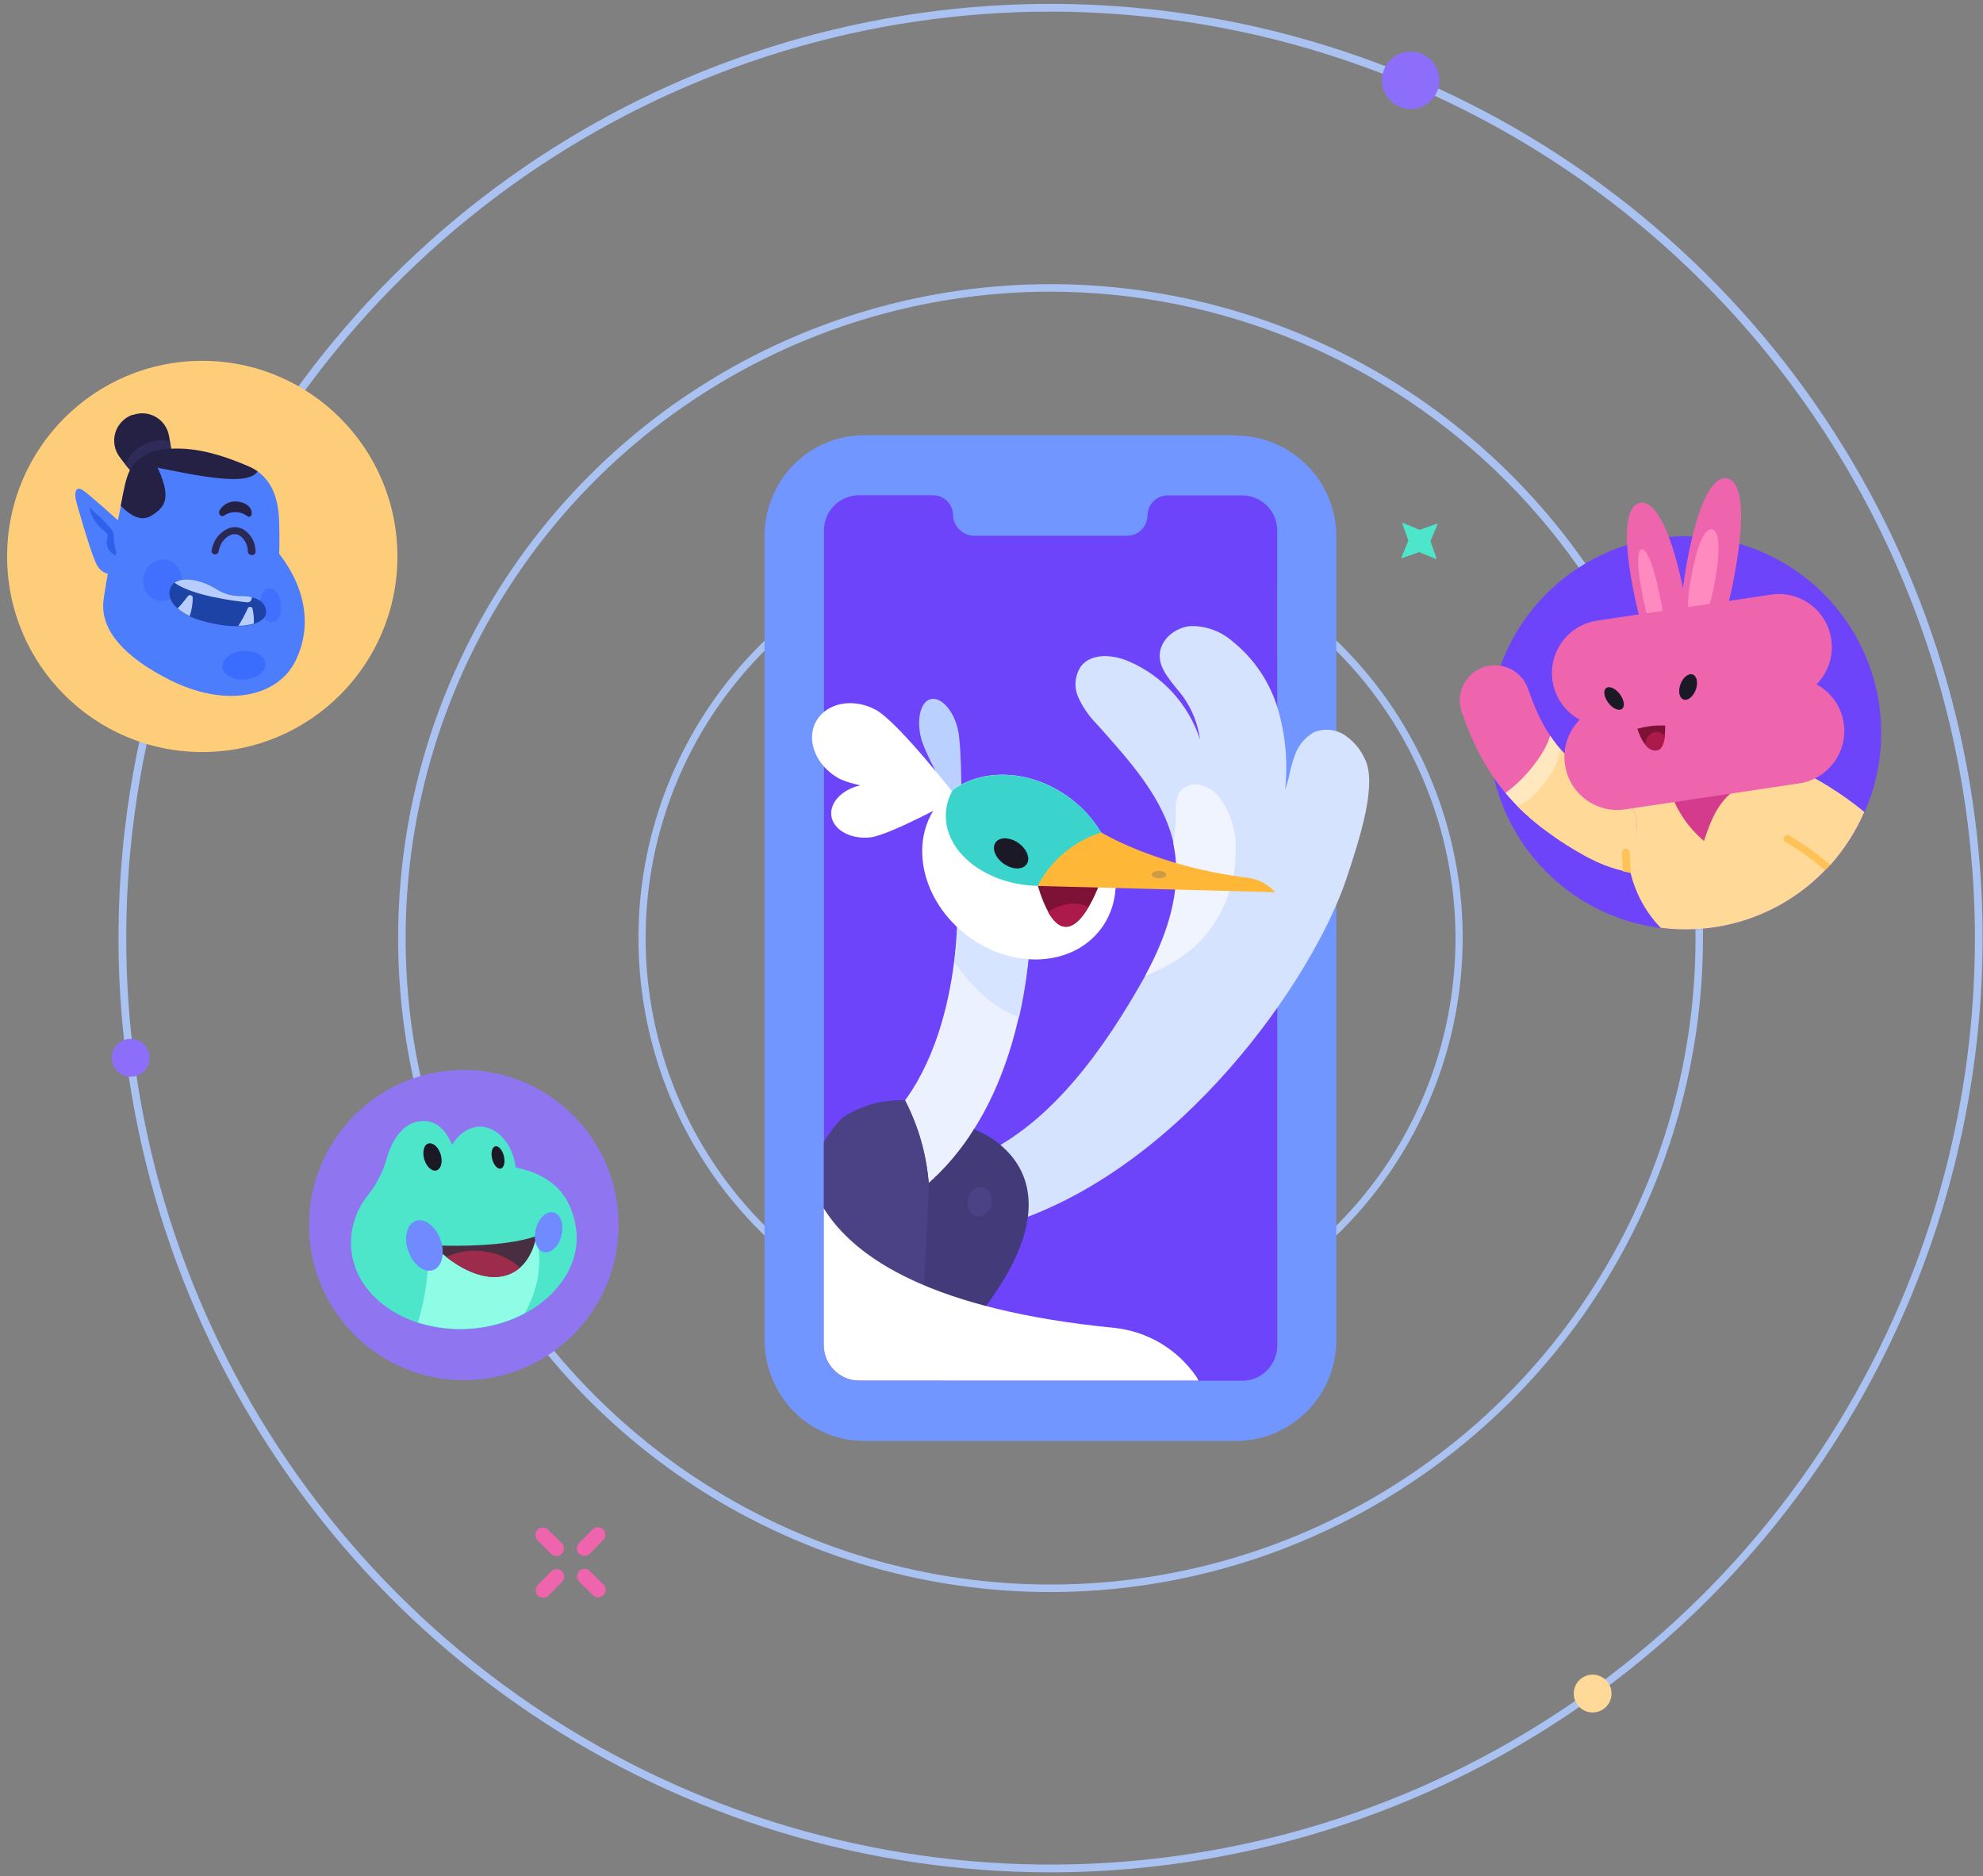 <svg width="167" height="158" viewBox="0 0 167 158" fill="none" xmlns="http://www.w3.org/2000/svg">
<rect x="0" y="0" width="167" height="158" fill="#808080" stroke="none"/>
<g clip-path="url(#clip0_2467_349543)">
<path d="M88.475 113.786C81.61 113.786 74.9 111.746 69.192 107.924C63.484 104.101 59.036 98.668 56.409 92.312C53.782 85.956 53.095 78.961 54.434 72.214C55.773 65.466 59.079 59.267 63.932 54.403C68.786 49.538 74.971 46.224 81.703 44.882C88.436 43.54 95.415 44.229 101.756 46.862C108.098 49.495 113.519 53.953 117.333 59.674C121.146 65.394 123.182 72.12 123.182 79C123.172 88.223 119.512 97.065 113.005 103.586C106.498 110.107 97.676 113.776 88.475 113.786ZM88.475 44.821C81.73 44.821 75.137 46.826 69.528 50.581C63.92 54.337 59.55 59.675 56.969 65.92C54.388 72.166 53.712 79.038 55.028 85.668C56.344 92.298 59.592 98.388 64.361 103.168C69.13 107.948 75.206 111.203 81.822 112.522C88.437 113.841 95.293 113.164 101.525 110.577C107.756 107.99 113.082 103.609 116.829 97.989C120.576 92.368 122.576 85.76 122.576 79C122.568 69.938 118.972 61.249 112.579 54.841C106.185 48.434 97.516 44.83 88.475 44.821Z" fill="#A9C2F2"/>
<path d="M88.475 134.072C77.607 134.072 66.984 130.842 57.947 124.79C48.911 118.739 41.869 110.138 37.71 100.075C33.551 90.012 32.463 78.939 34.583 68.256C36.703 57.574 41.937 47.761 49.621 40.059C57.306 32.357 67.096 27.112 77.755 24.987C88.413 22.862 99.462 23.953 109.502 28.121C119.542 32.289 128.124 39.348 134.161 48.404C140.199 57.461 143.422 68.108 143.422 79C143.404 93.601 137.61 107.598 127.309 117.923C117.008 128.247 103.042 134.054 88.475 134.072ZM88.475 24.562C77.732 24.562 67.231 27.755 58.298 33.736C49.366 39.718 42.405 48.22 38.294 58.168C34.183 68.115 33.107 79.061 35.203 89.621C37.299 100.181 42.472 109.881 50.068 117.494C57.664 125.107 67.342 130.292 77.878 132.392C88.414 134.493 99.335 133.415 109.26 129.295C119.185 125.174 127.668 118.197 133.636 109.244C139.604 100.292 142.79 89.767 142.79 79C142.772 64.568 137.044 50.731 126.862 40.526C116.68 30.32 102.874 24.579 88.475 24.562Z" fill="#A9C2F2"/>
<path d="M88.475 157.673C72.949 157.673 57.773 153.059 44.864 144.414C31.956 135.77 21.895 123.483 15.954 109.107C10.012 94.731 8.458 78.912 11.487 63.651C14.516 48.39 21.992 34.372 32.969 23.369C43.947 12.367 57.934 4.874 73.161 1.838C88.387 -1.198 104.17 0.36 118.514 6.315C132.857 12.27 145.116 22.353 153.741 35.291C162.367 48.229 166.97 63.44 166.97 79C166.946 99.858 158.668 119.855 143.953 134.604C129.237 149.353 109.285 157.649 88.475 157.673ZM88.475 0.979C73.078 0.979 58.028 5.555 45.226 14.128C32.425 22.701 22.447 34.886 16.555 49.143C10.664 63.399 9.122 79.086 12.126 94.221C15.129 109.355 22.543 123.257 33.43 134.169C44.317 145.08 58.187 152.511 73.288 155.521C88.388 158.532 104.04 156.987 118.264 151.081C132.489 145.176 144.646 135.176 153.2 122.346C161.753 109.515 166.319 94.431 166.319 79C166.297 58.314 158.088 38.483 143.494 23.856C128.9 9.229 109.113 1.002 88.475 0.979Z" fill="#A9C2F2"/>
<path d="M17.033 63.331C26.11 63.331 33.469 55.956 33.469 46.858C33.469 37.761 26.11 30.386 17.033 30.386C7.956 30.386 0.598 37.761 0.598 46.858C0.598 55.956 7.956 63.331 17.033 63.331Z" fill="#FDCD79"/>
<path d="M14.636 39.441C14.525 38.384 14.376 37.443 14.226 36.666C14.164 36.342 14.033 36.035 13.842 35.766C13.65 35.497 13.403 35.273 13.118 35.108C12.832 34.944 12.514 34.844 12.186 34.814C11.857 34.784 11.527 34.826 11.216 34.936H11.145C10.801 35.058 10.492 35.259 10.242 35.524C9.992 35.789 9.808 36.11 9.706 36.461C9.604 36.811 9.587 37.18 9.656 37.539C9.725 37.897 9.878 38.233 10.102 38.521C10.873 39.574 11.767 40.53 12.767 41.367L14.636 39.441Z" fill="#242145"/>
<path d="M10.558 39.115C10.856 38.403 11.392 37.817 12.075 37.459C12.758 37.102 13.544 36.995 14.297 37.157C14.415 37.809 14.532 38.593 14.617 39.435L12.747 41.394C11.935 40.718 11.201 39.954 10.558 39.115Z" fill="#2F2B59"/>
<path d="M13.607 38.077C15.926 37.77 17.991 38.012 20.909 39.265C23.163 40.225 23.476 42.465 23.515 44.077C23.554 45.69 23.515 46.636 23.515 46.636C25.802 49.588 26.31 52.911 24.818 55.777C23.326 58.643 19.059 59.694 14.18 57.2C9.301 54.706 8.493 52.232 8.721 50.515C8.949 48.798 9.926 43.692 10.304 42.027C10.682 40.362 10.89 38.436 13.607 38.077Z" fill="#4C7DFD"/>
<path d="M22.953 52.42C23.435 52.367 23.756 51.681 23.668 50.889C23.58 50.097 23.117 49.498 22.635 49.552C22.152 49.606 21.832 50.291 21.92 51.084C22.007 51.876 22.47 52.474 22.953 52.42Z" fill="#4070FD"/>
<path d="M15.248 49.209C15.452 48.265 14.91 47.346 14.038 47.157C13.166 46.967 12.294 47.58 12.09 48.524C11.886 49.469 12.428 50.388 13.3 50.577C14.172 50.766 15.044 50.154 15.248 49.209Z" fill="#4070FD"/>
<path d="M21.698 39.702C20.89 40.871 17.574 40.322 11.516 39.01C12.021 38.398 12.733 37.992 13.516 37.867C15.841 37.56 17.991 38.011 20.909 39.264C21.188 39.38 21.452 39.527 21.698 39.702Z" fill="#242145"/>
<path d="M13.066 37.959V38.945C14.571 41.968 13.88 42.679 12.845 43.371C11.991 43.946 11.125 43.554 10.167 42.594C10.695 39.826 10.806 38.775 13.066 37.959Z" fill="#242145"/>
<path d="M20.87 43.495C20.585 43.269 20.235 43.14 19.871 43.128C19.508 43.116 19.15 43.222 18.851 43.43C18.603 43.58 18.33 43.221 18.499 42.98C18.638 42.736 18.842 42.536 19.089 42.404C19.335 42.271 19.614 42.21 19.893 42.229C20.623 42.268 21.229 42.66 21.196 43.273C21.196 43.443 21.007 43.587 20.87 43.495Z" fill="#242145"/>
<path d="M21.163 46.734C21.088 46.733 21.017 46.703 20.962 46.651C20.908 46.599 20.875 46.529 20.87 46.454C20.874 46.184 20.811 45.918 20.687 45.679C20.563 45.439 20.382 45.235 20.16 45.083C20.047 45.025 19.923 44.992 19.796 44.987C19.669 44.981 19.542 45.003 19.424 45.05C19.206 45.149 19.011 45.293 18.853 45.473C18.694 45.653 18.576 45.865 18.506 46.095C18.461 46.211 18.426 46.331 18.401 46.454C18.386 46.531 18.34 46.599 18.275 46.642C18.21 46.685 18.13 46.701 18.053 46.685C17.976 46.67 17.909 46.624 17.865 46.559C17.822 46.493 17.806 46.413 17.822 46.336C17.853 46.186 17.894 46.037 17.945 45.892C18.05 45.58 18.221 45.293 18.445 45.052C18.67 44.811 18.944 44.621 19.248 44.495C19.451 44.416 19.67 44.383 19.887 44.398C20.105 44.414 20.316 44.478 20.506 44.587C20.818 44.784 21.075 45.057 21.253 45.382C21.431 45.706 21.523 46.071 21.522 46.441C21.525 46.519 21.498 46.596 21.445 46.655C21.393 46.713 21.32 46.749 21.242 46.754L21.163 46.734Z" fill="#2C2854"/>
<path d="M20.636 57.229C21.637 57.152 22.407 56.55 22.356 55.885C22.305 55.22 21.452 54.743 20.451 54.82C19.45 54.897 18.68 55.499 18.732 56.164C18.783 56.829 19.635 57.306 20.636 57.229Z" fill="#3A6CFD"/>
<path d="M14.499 49.254C14.988 48.516 16.669 48.686 18.128 49.541C18.734 49.959 19.451 50.186 20.186 50.194C21.235 50.136 22.518 50.56 22.401 51.644C22.31 52.499 20.447 53.282 16.825 52.231C14.995 51.67 13.718 50.423 14.499 49.254Z" fill="#1D43A6"/>
<path d="M18.121 49.542C18.728 49.959 19.444 50.187 20.18 50.195C20.533 50.174 20.887 50.209 21.229 50.299L21.183 50.462C21.163 50.544 21.114 50.615 21.046 50.663C20.978 50.711 20.895 50.732 20.812 50.724C19.763 50.613 16.252 50.182 14.695 49.078C15.359 48.563 16.818 48.778 18.121 49.542Z" fill="#B7CDFD"/>
<path d="M20.076 52.701C20.373 52.226 20.639 51.73 20.87 51.219C20.892 51.174 20.928 51.138 20.974 51.118C21.019 51.097 21.07 51.094 21.118 51.108C21.154 51.118 21.186 51.137 21.212 51.163C21.239 51.19 21.258 51.222 21.268 51.258C21.359 51.67 21.396 52.091 21.378 52.512C20.956 52.639 20.517 52.703 20.076 52.701Z" fill="#B7CDFD"/>
<path d="M15.828 50.2C15.863 50.158 15.911 50.129 15.965 50.12C16.019 50.11 16.074 50.12 16.121 50.148C16.157 50.169 16.186 50.198 16.205 50.234C16.225 50.27 16.234 50.31 16.232 50.351C16.228 50.872 16.142 51.39 15.978 51.885C15.61 51.718 15.267 51.498 14.962 51.232C15.307 50.879 15.626 50.449 15.828 50.2Z" fill="#B7CDFD"/>
<path d="M11.053 44.834C9.516 43.417 7.699 41.818 7.047 41.328C6.396 40.838 6.2 41.439 6.441 42.307C6.682 43.176 7.405 45.67 7.822 46.78C8.239 47.89 8.539 48.64 10.428 48.268L11.053 44.834Z" fill="#4C7DFF"/>
<path d="M8.07 43.228C8.565 43.663 9.023 44.139 9.438 44.651C9.646 44.945 9.523 45.304 9.64 45.84C9.757 46.375 9.939 46.963 9.555 46.682C9.352 46.563 9.191 46.385 9.092 46.171C8.993 45.958 8.961 45.719 9.001 45.487C9.106 44.971 9.119 45.004 8.721 44.671C8.284 44.326 7.939 43.877 7.718 43.365C7.477 42.712 7.353 42.549 8.07 43.228Z" fill="#2D61EB"/>
<path d="M134.126 144.211C135.004 144.211 135.715 143.497 135.715 142.617C135.715 141.738 135.004 141.024 134.126 141.024C133.248 141.024 132.536 141.738 132.536 142.617C132.536 143.497 133.248 144.211 134.126 144.211Z" fill="#FFD997"/>
<path d="M11.008 90.673C11.886 90.673 12.597 89.96 12.597 89.08C12.597 88.201 11.886 87.487 11.008 87.487C10.13 87.487 9.418 88.201 9.418 89.08C9.418 89.96 10.13 90.673 11.008 90.673Z" fill="#8D6EFA"/>
<path d="M118.798 9.186C120.133 9.186 121.215 8.102 121.215 6.764C121.215 5.426 120.133 4.342 118.798 4.342C117.463 4.342 116.381 5.426 116.381 6.764C116.381 8.102 117.463 9.186 118.798 9.186Z" fill="#8D6EFA"/>
<path d="M141.904 78.275C151.028 78.275 158.424 70.862 158.424 61.718C158.424 52.573 151.028 45.16 141.904 45.16C132.78 45.16 125.384 52.573 125.384 61.718C125.384 70.862 132.78 78.275 141.904 78.275Z" fill="#6D44FA"/>
<path d="M154.515 72.38C153.964 69.735 153.134 67.157 152.04 64.689L137.559 67.189C135.846 73.261 138.627 76.885 139.858 78.132C142.587 78.488 145.361 78.148 147.924 77.142C150.486 76.137 152.754 74.498 154.515 72.38Z" fill="#FFD997"/>
<path d="M157.01 68.377C155.08 66.796 152.949 65.478 150.672 64.46C150.354 64.326 150.012 64.256 149.667 64.254C149.322 64.252 148.979 64.318 148.66 64.449C148.014 64.713 147.5 65.223 147.229 65.867C147.095 66.186 147.025 66.528 147.023 66.874C147.022 67.22 147.088 67.563 147.218 67.884C147.481 68.531 147.99 69.047 148.633 69.318C150.625 70.228 152.479 71.417 154.137 72.85C155.329 71.524 156.299 70.013 157.01 68.377Z" fill="#FFD997"/>
<path d="M137.683 50.325C138.823 55.725 139.858 56.149 140.972 55.914C142.086 55.679 142.861 54.869 141.721 49.464C140.581 44.057 139.22 42.112 138.1 42.347C136.979 42.582 136.536 44.919 137.683 50.325Z" fill="#EE65AE"/>
<path d="M138.419 50.586C139.07 53.583 139.435 53.85 139.813 53.772C140.191 53.694 140.419 53.289 139.813 50.298C139.207 47.308 138.621 46.185 138.249 46.264C137.878 46.342 137.787 47.596 138.419 50.586Z" fill="#FF8ABF"/>
<path d="M133.37 72.007L133.461 72.059C134.142 72.437 134.943 72.531 135.691 72.319C136.44 72.108 137.075 71.609 137.458 70.932C137.842 70.254 137.943 69.452 137.74 68.7C137.537 67.947 137.046 67.306 136.373 66.915L136.282 66.862C132.002 64.421 130.152 62.292 128.687 58.009C128.427 57.267 127.885 56.659 127.178 56.318C126.471 55.977 125.658 55.931 124.918 56.191C124.178 56.451 123.571 56.995 123.231 57.703C122.89 58.411 122.845 59.226 123.104 59.968C125.045 65.57 127.833 68.854 133.37 72.007Z" fill="#EE65AE"/>
<path d="M130.211 69.971C128.944 69.046 127.794 67.972 126.784 66.772C128.387 65.635 130.113 63.507 130.55 61.953C131.319 63.1 132.272 64.113 133.37 64.95L130.211 69.971Z" fill="#FFE8BF"/>
<path d="M130.165 65.785C130.81 65.011 131.235 64.077 131.396 63.082C132.788 64.62 134.44 65.9 136.276 66.862L136.367 66.915C137.039 67.306 137.53 67.947 137.733 68.699C137.937 69.452 137.835 70.254 137.452 70.931C137.068 71.609 136.433 72.108 135.685 72.319C134.936 72.53 134.135 72.437 133.455 72.059L133.364 72.007C131.297 70.884 129.398 69.475 127.722 67.822C128.25 67.861 129.273 67.025 130.165 65.785Z" fill="#FFD997"/>
<path d="M147.232 65.857C145.037 66.922 144.321 68.345 143.5 70.819C142.168 69.691 141.174 68.216 140.627 66.556L147.232 65.857Z" fill="#D43B8C"/>
<path d="M146.105 48.242C145.135 53.681 144.112 54.118 142.992 53.935C141.871 53.753 141.07 52.95 142.041 47.511C143.011 42.072 144.314 40.081 145.441 40.283C146.568 40.486 147.102 42.804 146.105 48.242Z" fill="#EE65AE"/>
<path d="M144.418 48.967C143.878 51.976 143.369 52.231 142.816 52.14C142.262 52.048 141.884 51.617 142.425 48.608C142.966 45.598 143.624 44.481 144.177 44.579C144.731 44.677 144.959 45.944 144.418 48.967Z" fill="#FF8ABF"/>
<path d="M135.812 61.092L150.47 58.902C152.904 58.538 154.583 56.267 154.22 53.829C153.858 51.392 151.591 49.711 149.157 50.074L134.499 52.265C132.065 52.628 130.386 54.899 130.749 57.337C131.111 59.775 133.378 61.456 135.812 61.092Z" fill="#EE65AE"/>
<path d="M136.861 68.16L151.519 65.97C153.953 65.606 155.632 63.335 155.27 60.898C154.907 58.46 152.64 56.779 150.206 57.143L135.548 59.333C133.114 59.697 131.435 61.968 131.798 64.405C132.16 66.843 134.427 68.524 136.861 68.16Z" fill="#EE65AE"/>
<path d="M136.598 59.699C136.864 59.496 136.782 58.939 136.414 58.453C136.046 57.968 135.532 57.739 135.266 57.942C134.999 58.145 135.081 58.703 135.449 59.188C135.817 59.673 136.331 59.902 136.598 59.699Z" fill="#1B1926"/>
<path d="M142.806 58.094C143.022 57.513 142.911 56.935 142.557 56.802C142.203 56.67 141.741 57.033 141.524 57.614C141.308 58.195 141.419 58.773 141.773 58.906C142.127 59.038 142.589 58.675 142.806 58.094Z" fill="#1B1926"/>
<path d="M137.891 61.372C138.653 61.156 139.445 61.064 140.236 61.098C140.236 62.214 140.099 63.011 139.624 63.167C139.148 63.324 138.419 62.985 137.891 61.372Z" fill="#7D1236"/>
<path d="M139.624 63.147C139.427 63.199 139.218 63.185 139.03 63.108C138.841 63.032 138.682 62.897 138.575 62.723C138.567 62.502 138.624 62.283 138.74 62.095C138.856 61.907 139.026 61.757 139.226 61.665C139.404 61.623 139.59 61.63 139.765 61.685C139.939 61.74 140.095 61.842 140.217 61.979C140.138 62.612 139.937 63.036 139.624 63.147Z" fill="#AC194B"/>
<path d="M137.943 73.568C136.332 73.369 134.78 72.837 133.383 72.007C132.914 71.733 137.761 70.049 137.761 70.049L138.523 73.098L137.943 73.568Z" fill="#FFD997"/>
<path d="M136.575 71.818C136.573 71.775 136.579 71.733 136.593 71.692C136.607 71.651 136.628 71.614 136.657 71.582C136.685 71.55 136.72 71.523 136.758 71.505C136.797 71.486 136.839 71.475 136.881 71.472C136.924 71.47 136.967 71.476 137.008 71.49C137.048 71.504 137.085 71.525 137.117 71.554C137.149 71.582 137.176 71.617 137.194 71.656C137.213 71.694 137.224 71.736 137.227 71.779C137.227 71.779 137.272 72.523 137.337 73.516L136.686 73.379C136.621 72.471 136.575 71.818 136.575 71.818Z" fill="#FFC257"/>
<path d="M150.685 70.369C150.613 70.328 150.528 70.317 150.448 70.337C150.367 70.358 150.298 70.409 150.255 70.48C150.214 70.552 150.203 70.637 150.223 70.718C150.244 70.798 150.295 70.868 150.366 70.911C151.546 71.596 152.658 72.392 153.688 73.287C153.838 73.137 153.994 73 154.131 72.843C153.063 71.911 151.909 71.082 150.685 70.369Z" fill="#FFC257"/>
<path d="M119.56 44.619L121.026 44.097C121.032 44.095 121.038 44.095 121.045 44.096C121.051 44.098 121.056 44.102 121.061 44.107C121.065 44.111 121.067 44.117 121.068 44.124C121.069 44.13 121.068 44.137 121.065 44.142L120.472 45.579L120.987 47.048L120.948 47.087L119.515 46.493L118.055 47.009C118.05 47.011 118.043 47.013 118.037 47.012C118.03 47.011 118.024 47.008 118.02 47.004C118.015 47 118.011 46.995 118.009 46.988C118.008 46.982 118.008 46.976 118.01 46.969L118.609 45.533L118.088 44.064C118.086 44.058 118.086 44.051 118.088 44.045C118.089 44.039 118.093 44.033 118.098 44.029C118.103 44.025 118.109 44.023 118.115 44.022C118.121 44.021 118.128 44.022 118.134 44.025L119.567 44.626L119.56 44.619Z" fill="#4DE6CA"/>
<path d="M47.325 133.217C47.571 132.968 47.569 132.567 47.321 132.321C47.072 132.075 46.672 132.078 46.427 132.326L45.296 133.473C45.05 133.722 45.052 134.123 45.301 134.369C45.549 134.614 45.949 134.612 46.194 134.364L47.325 133.217Z" fill="#EE65AE"/>
<path d="M50.797 129.695C51.043 129.447 51.041 129.046 50.792 128.8C50.544 128.554 50.144 128.556 49.899 128.805L48.767 129.951C48.522 130.2 48.524 130.601 48.773 130.847C49.021 131.093 49.421 131.091 49.666 130.842L50.797 129.695Z" fill="#EE65AE"/>
<path d="M49.675 132.3C49.427 132.054 49.027 132.056 48.782 132.305C48.536 132.553 48.539 132.954 48.787 133.2L49.931 134.334C50.179 134.58 50.579 134.578 50.824 134.329C51.07 134.08 51.068 133.679 50.819 133.434L49.675 132.3Z" fill="#EE65AE"/>
<path d="M46.164 128.823C45.916 128.577 45.516 128.579 45.271 128.828C45.025 129.077 45.028 129.478 45.276 129.724L46.42 130.858C46.668 131.103 47.068 131.101 47.313 130.853C47.559 130.604 47.556 130.203 47.308 129.957L46.164 128.823Z" fill="#EE65AE"/>
<path d="M39.058 116.228C46.257 116.228 52.093 110.379 52.093 103.164C52.093 95.949 46.257 90.1 39.058 90.1C31.859 90.1 26.023 95.949 26.023 103.164C26.023 110.379 31.859 116.228 39.058 116.228Z" fill="#8F76F0"/>
<path d="M43.461 98.587C43.644 101.009 42.302 103.105 40.537 103.196C38.771 103.288 37.475 101.492 37.39 99.279C37.306 97.066 38.472 95.185 40.061 94.911C41.651 94.637 43.279 96.197 43.461 98.587Z" fill="#4DE6CA"/>
<path d="M48.49 103.301C49.142 107.185 45.676 110.992 40.608 111.788C35.221 112.624 30.14 109.764 29.599 105.39C29.502 104.537 29.578 103.673 29.824 102.851C30.069 102.028 30.478 101.264 31.026 100.604C31.762 99.654 32.302 98.566 32.615 97.405C33.039 95.949 33.957 94.695 35.11 94.467C36.947 94.088 37.957 95.479 38.576 97.953C43.37 97.934 47.683 98.43 48.49 103.301Z" fill="#4DE6CA"/>
<path d="M42.452 106.421L36.029 104.763C36.144 106.996 35.859 109.231 35.188 111.364C36.94 111.916 38.795 112.055 40.608 111.769C41.856 111.581 43.062 111.183 44.178 110.593C45.347 108.63 45.704 106.288 45.175 104.064L42.452 106.421Z" fill="#8FFCE5"/>
<path d="M37.104 97.189C37.292 97.79 37.169 98.391 36.81 98.547C36.452 98.704 35.957 98.332 35.749 97.692C35.54 97.052 35.69 96.386 36.081 96.295C36.472 96.203 36.908 96.582 37.104 97.189Z" fill="#1B1925"/>
<path d="M36.478 104.874C40.647 105.024 43.559 104.665 45.175 104.091C44.367 108.178 40.589 108.87 36.478 104.874Z" fill="#492D41"/>
<path d="M43.8 106.748C42.972 106.002 41.935 105.53 40.83 105.396C39.723 105.201 38.583 105.361 37.573 105.853C40.094 107.806 42.374 108.001 43.8 106.748Z" fill="#9D2B4C"/>
<path d="M36.477 106.957C37.227 106.691 37.505 105.546 37.099 104.401C36.693 103.256 35.757 102.544 35.008 102.811C34.258 103.078 33.98 104.222 34.386 105.367C34.792 106.512 35.728 107.224 36.477 106.957Z" fill="#6F8BFF"/>
<path d="M47.286 104.042C47.516 103.118 47.219 102.249 46.622 102.099C46.025 101.95 45.355 102.577 45.124 103.501C44.894 104.424 45.191 105.294 45.788 105.444C46.385 105.593 47.056 104.965 47.286 104.042Z" fill="#6F8BFF"/>
<path d="M42.171 98.41C42.444 98.342 42.561 97.868 42.434 97.349C42.306 96.831 41.982 96.466 41.709 96.533C41.437 96.601 41.319 97.075 41.447 97.593C41.575 98.112 41.899 98.477 42.171 98.41Z" fill="#1B1925"/>
<path d="M109.463 40.205H68.144V118.428H109.463V40.205Z" fill="#6D44FA"/>
<path d="M104.069 36.653H72.801C71.135 36.648 69.505 37.143 68.121 38.074C66.737 39.004 65.663 40.329 65.036 41.877C64.606 42.911 64.385 44.02 64.385 45.141V112.859C64.388 113.969 64.61 115.067 65.036 116.091C65.658 117.645 66.73 118.976 68.114 119.913C69.498 120.85 71.131 121.349 72.801 121.347H104.069C105.741 121.347 107.376 120.851 108.767 119.921C110.158 118.992 111.243 117.67 111.886 116.123C112.316 115.089 112.538 113.98 112.538 112.859V45.174C112.538 42.923 111.646 40.764 110.058 39.172C108.469 37.58 106.315 36.686 104.069 36.686V36.653ZM107.568 113.309C107.563 114.093 107.252 114.843 106.701 115.399C106.428 115.677 106.102 115.899 105.744 116.052C105.386 116.2 105.003 116.275 104.617 116.274H72.254C71.488 116.248 70.763 115.922 70.235 115.366C69.7 114.815 69.399 114.078 69.394 113.309V44.58C69.416 43.823 69.726 43.104 70.26 42.57C70.794 42.035 71.513 41.727 72.267 41.707H78.56C78.783 41.706 79.004 41.748 79.211 41.831C79.417 41.919 79.605 42.045 79.765 42.203C79.924 42.361 80.051 42.55 80.136 42.758C80.222 42.965 80.264 43.187 80.26 43.411C80.286 43.869 80.484 44.301 80.814 44.619C81.145 44.937 81.586 45.115 82.045 45.115H94.93C95.153 45.114 95.375 45.069 95.581 44.984C95.79 44.901 95.979 44.774 96.135 44.612C96.293 44.453 96.419 44.264 96.507 44.057C96.591 43.85 96.636 43.628 96.637 43.404C96.637 43.179 96.684 42.957 96.773 42.751C96.864 42.537 96.997 42.344 97.164 42.183C97.331 42.025 97.528 41.903 97.744 41.824C97.952 41.744 98.174 41.709 98.396 41.72H104.61C105.378 41.719 106.116 42.019 106.667 42.556C107.218 43.092 107.539 43.823 107.561 44.593L107.568 113.309Z" fill="#7196FF"/>
<path d="M84.566 103.157C99.549 98.586 110.623 82.264 113.378 74.031C114.551 70.519 115.984 66.04 114.955 63.944C114.585 63.11 113.986 62.399 113.228 61.894C112.845 61.648 112.406 61.499 111.952 61.462C111.498 61.424 111.042 61.499 110.623 61.678C109.821 62.152 109.231 62.916 108.975 63.813C108.662 64.675 108.616 65.328 108.323 66.203L108.225 66.51C108.475 64.21 108.264 61.884 107.607 59.667C106.942 57.446 105.62 55.478 103.815 54.026C102.839 53.163 101.574 52.697 100.272 52.721C98.969 52.832 97.738 53.837 97.666 55.123C97.594 56.41 98.786 57.545 99.62 58.642C100.391 59.717 100.886 60.967 101.06 62.279C100.587 60.818 99.808 59.475 98.776 58.34C97.744 57.205 96.481 56.304 95.073 55.698C93.77 55.13 91.953 54.953 91.048 56.09C90.787 56.468 90.628 56.906 90.585 57.363C90.541 57.82 90.615 58.281 90.8 58.701C91.184 59.555 91.721 60.332 92.383 60.993C95.112 64.068 98.096 67.26 98.897 71.308C99.627 75.134 98.246 79.058 96.291 82.46C93.034 88.225 88.611 94.538 82.612 97.281C82.612 97.281 81.309 103.809 84.566 103.157Z" fill="#D6E3FF"/>
<path d="M97.594 81.67C97.216 81.86 96.826 82.036 96.428 82.193C98.252 78.856 99.575 75.011 98.865 71.309C98.865 71.224 98.826 71.152 98.812 71.074C98.949 70.177 99.021 69.272 99.027 68.364C98.968 67.811 99.067 67.251 99.314 66.752C99.512 66.481 99.785 66.276 100.099 66.159C100.413 66.043 100.754 66.022 101.079 66.099C101.731 66.265 102.307 66.647 102.714 67.183C103.7 68.525 104.176 70.175 104.056 71.838C104.047 73.344 103.726 74.831 103.113 76.206C102.499 77.581 101.607 78.812 100.493 79.823C99.605 80.554 98.632 81.174 97.594 81.67Z" fill="#F0F4FF"/>
<path d="M77.127 108.746L77.57 99.879C77.57 99.879 80.788 96.824 81.374 95.094C81.374 95.094 93.686 99.892 78.052 115.562" fill="#433B79"/>
<path d="M76.84 100.729L73.192 95.74C81.009 90.008 80.625 76.611 80.625 76.474L86.787 76.245C86.813 76.931 87.302 93.044 76.84 100.729Z" fill="#EBF1FF"/>
<path d="M80.657 76.474L83.641 76.369L86.781 78.7C86.66 81.043 86.34 83.371 85.823 85.66C84.573 85.249 82.566 84.106 80.371 81.05C80.574 79.534 80.669 78.004 80.657 76.474Z" fill="#D6E4FF"/>
<path d="M77.576 62.188C77.987 63.787 80.964 68.919 80.964 68.919C80.964 68.919 81.048 62.984 80.657 61.372C80.267 59.759 79.218 58.662 78.371 58.878C77.524 59.093 77.159 60.588 77.576 62.188Z" fill="#BAD1FF"/>
<path d="M81.465 78.797C77.661 75.918 76.521 71.002 78.918 67.809C81.315 64.616 86.351 64.368 90.155 67.248C93.959 70.127 95.106 75.043 92.709 78.229C90.311 81.415 85.276 81.677 81.465 78.797Z" fill="white"/>
<path d="M70.619 65.537C72.528 66.588 80.729 67.339 80.729 67.339C80.729 67.339 75.668 60.81 73.759 59.779C71.85 58.747 69.596 59.165 68.723 60.758C67.85 62.351 68.73 64.479 70.619 65.537Z" fill="white"/>
<path d="M73.335 70.512C75.01 70.29 80.501 67.28 80.501 67.28C80.501 67.28 74.404 65.837 72.743 66.085C71.082 66.333 69.85 67.496 70.013 68.697C70.176 69.898 71.661 70.714 73.335 70.512Z" fill="white"/>
<path d="M92.683 74.208C92.683 74.208 89.823 82.578 87.4 74.6L92.683 74.208Z" fill="#7D1236"/>
<path d="M87.387 74.606C83.035 74.489 79.57 71.792 79.654 68.587C79.676 67.864 79.875 67.157 80.234 66.53C82.872 64.63 86.95 64.82 90.155 67.248C91.904 68.531 93.163 70.374 93.725 72.471C91.956 73.958 89.692 74.721 87.387 74.606Z" fill="#3AD4CC"/>
<path d="M87.387 74.606C87.938 73.538 88.695 72.591 89.614 71.819C90.535 71.048 91.597 70.465 92.741 70.102C92.741 70.102 97.418 72.974 105.06 73.915C105.915 74.019 106.707 74.418 107.3 75.044L107.385 75.135L87.387 74.606Z" fill="#FFB738"/>
<path d="M88.26 76.793C88.561 76.586 88.89 76.422 89.237 76.304C90.028 76.005 90.904 76.026 91.679 76.362C90.833 77.812 89.543 79.078 88.26 76.793Z" fill="#AC194B"/>
<path d="M97.594 73.953C97.256 73.953 96.989 73.803 96.995 73.633C97.001 73.463 97.275 73.333 97.614 73.339C97.953 73.346 98.213 73.496 98.213 73.665C98.213 73.835 97.953 73.959 97.594 73.953Z" fill="#CC9B46"/>
<path d="M86.459 72.78C86.796 72.295 86.484 71.492 85.761 70.987C85.038 70.481 84.178 70.465 83.841 70.95C83.503 71.435 83.816 72.238 84.539 72.743C85.261 73.249 86.121 73.265 86.459 72.78Z" fill="#1C1926"/>
<path d="M76.306 104.462C76.014 104.458 75.727 104.396 75.459 104.28C74.921 104.036 74.5 103.59 74.287 103.039L70.886 94.186C72.377 93.17 74.145 92.641 75.948 92.671H76.221C77.375 94.901 78.058 97.346 78.228 99.853C78.228 99.853 80.951 97.117 82.032 95.067C83.75 96.684 84.771 98.91 84.879 101.27L77.159 104.286C76.889 104.4 76.599 104.46 76.306 104.462Z" fill="#433B79"/>
<path d="M81.96 97.281L81.309 97.934C81.309 97.934 78.788 99.893 78.221 99.893L76.795 96.145L70.88 94.186C70.317 94.788 69.815 95.444 69.381 96.145V113.284C69.383 114.063 69.689 114.811 70.235 115.366C70.769 115.921 71.499 116.242 72.267 116.261H79.355C80.006 115.073 87.823 104.208 81.96 97.281Z" fill="#4A4285"/>
<path d="M70.886 94.186C72.376 93.168 74.145 92.638 75.948 92.671H76.221C77.375 94.902 78.058 97.347 78.228 99.853C78.228 99.853 77.615 104.423 75.954 104.423C75.789 104.388 75.625 104.343 75.466 104.286C74.928 104.043 74.507 103.597 74.293 103.046L70.886 94.186Z" fill="#4A4285"/>
<path d="M78.221 99.892C78.221 99.892 81.439 96.837 82.025 95.106C82.025 95.106 94.337 99.252 78.703 114.922C74.99 118.643 77.778 108.758 77.778 108.758L78.221 99.892Z" fill="#433B79"/>
<path d="M70.235 115.366C70.769 115.92 71.499 116.242 72.267 116.261H100.93C100.875 116.146 100.814 116.035 100.747 115.928C99.958 114.782 98.93 113.821 97.735 113.112C96.539 112.403 95.204 111.963 93.823 111.821C78.547 110.319 72 105.984 69.375 101.76V113.309C69.385 114.081 69.693 114.818 70.235 115.366Z" fill="white"/>
<path d="M83.476 101.365C83.586 100.684 83.234 100.059 82.689 99.971C82.144 99.883 81.613 100.364 81.503 101.046C81.393 101.728 81.746 102.352 82.29 102.44C82.835 102.528 83.366 102.047 83.476 101.365Z" fill="#4A4285"/>
</g>
<defs>
<clipPath id="clip0_2467_349543">
<rect width="167" height="158" fill="white"/>
</clipPath>
</defs>
</svg>
